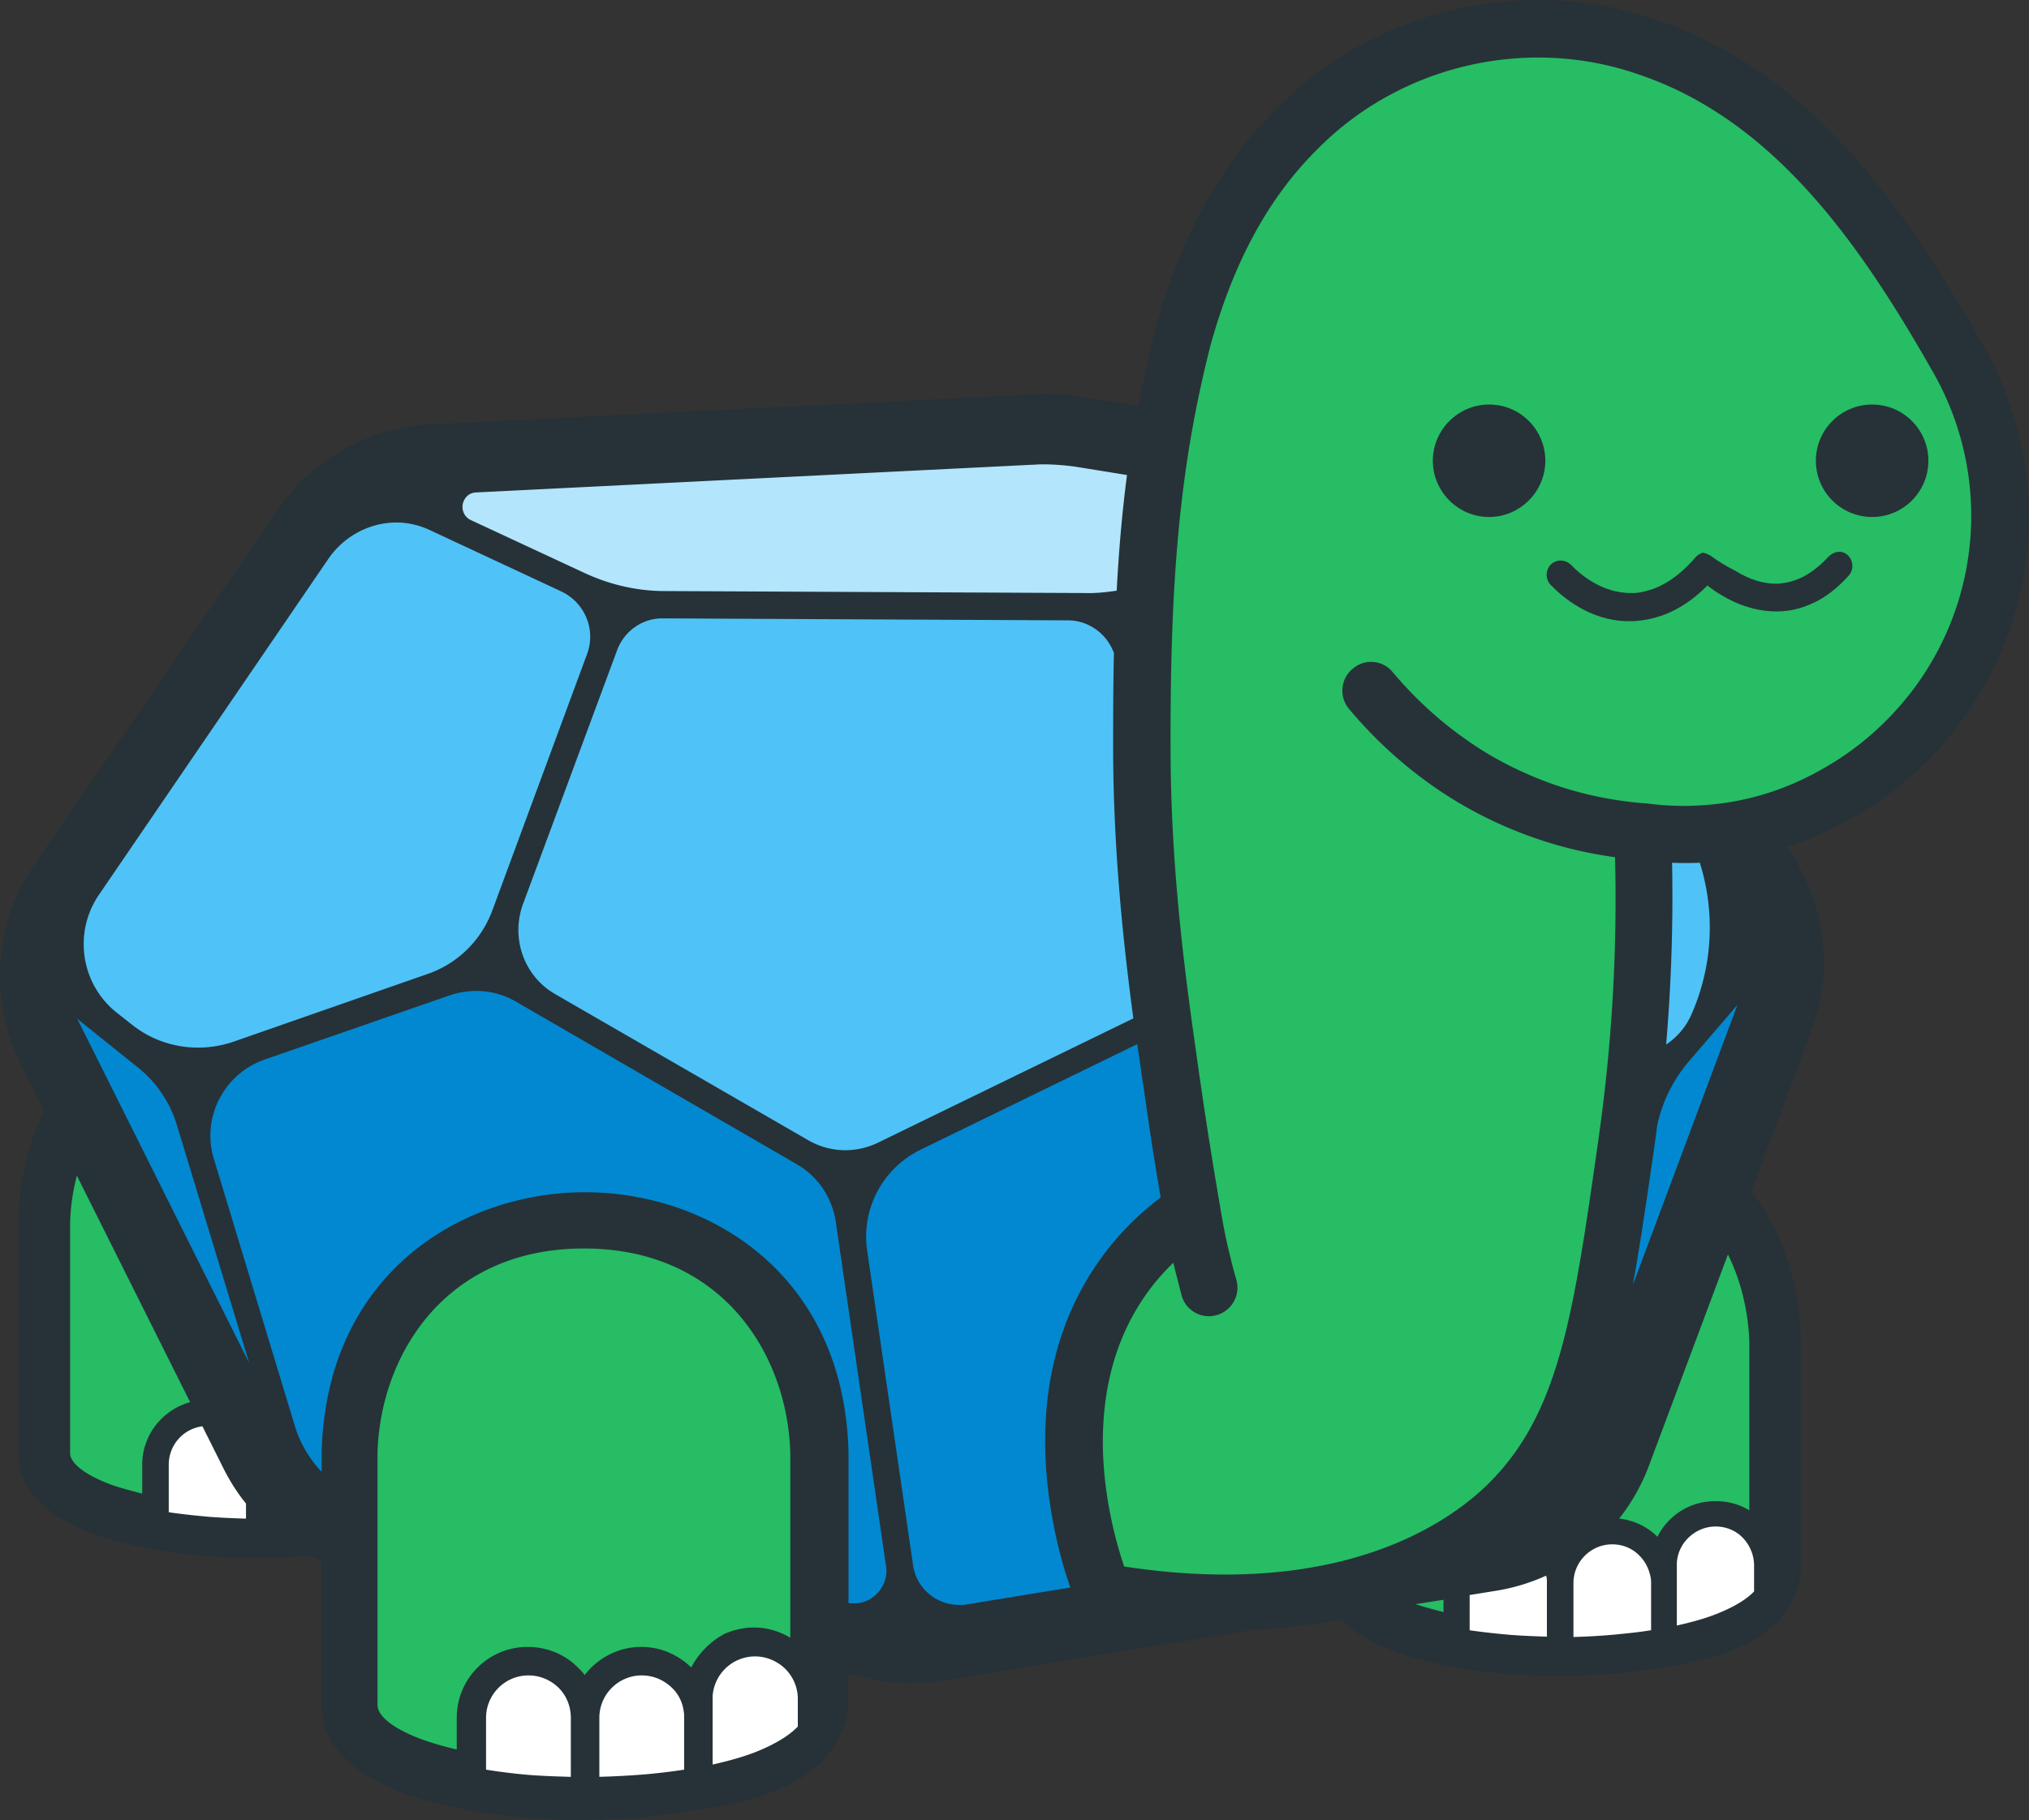 <svg xmlns="http://www.w3.org/2000/svg" xml:space="preserve" id="Layer_2_00000142882456163675612020000000559126567270551697_" x="0" y="0" viewBox="0 26.26 512.2 459.54"><rect x="0" y="26.26" width="512.2" height="459.54" fill="#333333" stroke="none"/><style>.st1{fill:#26bd65}.st5{fill:#263238}</style><g id="Layer_1-2"><path d="M148.3 460c0-7.5 6.1-13.7 13.7-13.7 3.7 0 7.1 1.4 9.7 4 2.1 2.1 3.4 4.7 3.9 7.6.1.6.2 1.3.2 2v15.6l-2.5.4c-3.3.5-6.8.9-10.3 1.2s-7.3.5-11.5.6l-3 .1V460zm-4.2 17.9h-.4c-3.6-.1-6.5-.2-9.2-.4h-.2c-4.1-.3-8.2-.8-12-1.4l-2.5-.4V460c0-7.5 6.1-13.7 13.7-13.7 3.7 0 7.1 1.4 9.7 4s4 6 4 9.6v17.9zm32.8-22.7c0-.6 0-1.4.1-2.1 1-6.6 6.8-11.6 13.5-11.6 3.6 0 7 1.4 9.6 4s4 6.1 4 9.7v8.3l-.8.9c-2.5 2.7-6.5 5.1-11.8 7.1-3.3 1.2-7 2.3-11.1 3.2l-3.6.8zm217.2-29.3c0-7 5.7-12.8 12.7-12.8 3.4 0 6.6 1.3 9 3.7 1.9 1.9 3.2 4.4 3.6 7.1.1.5.1 1.1.1 1.9v14.5l-2.5.4c-3.1.5-6.3.9-9.5 1.1q-4.8.45-10.5.6l-3 .1v-16.6zm-3.6 16.7h-.4c-3.1-.1-5.8-.2-8.4-.4h-.2c-3.8-.3-7.5-.7-11-1.3l-2.5-.4v-13.9l9.3-1.5c4.5-.7 8.9-2.1 13-4.2l1.5 3 1.5-.3c.2.8.2 1.6.2 2.4v16.6zm29.8-21c0-.6 0-1.1.1-1.8 1-6.3 6.4-10.9 12.6-10.9 3.4 0 6.6 1.3 9 3.7s3.8 5.6 3.8 9v7.7l-.8.9c-2.4 2.5-6.1 4.7-10.9 6.6q-4.35 1.65-10.2 3l-3.6.8zm-358.2-8.9h-.4c-3.2-.1-5.9-.2-8.4-.4h-.2c-3.7-.3-7.4-.7-11-1.3l-2.5-.4v-14.5c0-6.4 4.8-11.8 11.1-12.6l2.1-.3 6.2 12.5q2.25 4.5 5.4 8.4l.7.8v7.8z" style="fill:#fff"/><path d="m21.3 310 37.5 74.4c-2-1.1-4.2-1.7-6.6-1.7-7.4 0-13.4 6-13.4 13.4v11.1l-3.6-.8c-2.5-.6-4.9-1.2-7.1-2-5-1.7-13.4-5.5-13.4-11.1v-58.2c.3-9 2.6-17.6 6.6-25.1m410.3 20.9c-.1-.2-.3-.3-.5-.5l-25.9 63.7c-3.5 8.7-9.9 15.8-17.8 20.3 1 .6 2 1.3 2.8 2.1.4.4.8.9 1.2 1.4l2.4 3.2 2.4-3.2c2.6-3.4 6.5-5.3 10.7-5.3 3.5 0 6.9 1.4 9.4 3.9l2.9 2.9 1.8-3.7c2.3-4.5 7-7.5 12-7.5 2.4 0 4.8.7 6.9 1.9l4.5 2.7v-48c-.3-12.8-4.9-24.9-12.8-33.9m-242.8 25.3c-10-11.4-24.2-17.5-41.1-17.5s-31.1 6-41.1 17.5c-8.6 9.8-13.6 23-14 37v63.7c0 6 9.1 10 14.5 11.9 2.4.8 5 1.5 7.7 2.2l3.7.9V460c0-8.2 6.7-14.9 14.9-14.9 4 0 7.7 1.5 10.6 4.4.5.5.9 1 1.4 1.5l2.4 3.2 2.4-3.2c2.9-3.8 7.2-6 11.9-6 4 0 7.7 1.5 10.5 4.3l2.9 2.9 1.8-3.7c2.5-5.1 7.8-8.3 13.4-8.3 2.7 0 5.4.7 7.7 2.1l4.5 2.7v-52c-.5-13.9-5.5-27-14.1-36.8M494 116.4c-17.9-31.4-40.8-65.8-78.4-78.3-30.6-10.5-65.4-2.3-88.1 20.5-14.9 14.6-23.6 33.4-28.9 52.4-9.3 35.1-10.5 69.7-10.4 105.2.1 35 5.1 66 7.5 84 1.8 13.2 3.6 24.1 5 31.9-6.1 4.1-12.6 9.8-17.9 17.6-13.9 20.2-13 43.8-9.9 60 1.9 9.6 4.5 16.6 5.3 18.7 8.8 1.5 37.8 6 65.9-1.9 2.4 3.8 8.4 6.5 12.4 7.8 2.2.7 4.6 1.4 7.1 2l3.7.9V426c0-2.1.5-4 1.3-5.8l-13.5 2.5c9.6-3.9 18.7-9.6 26.5-17.7 18.6-19.3 22.3-44.6 28.9-90.6 4.5-32 4.8-59 4.1-78.1 16.7 2.2 34.2-.8 49.8-10.1 9.5-5.5 17.4-12.5 23.7-20.7 19.2-25 22.7-60.1 5.9-89.1" class="st1"/><path d="M405.6 346.9c-1.4 7.8-2.8 14.8-4.5 21.2z" class="st1"/><path d="M167.8 178.6c-7.5 0-14.7-1.7-21.4-4.8l-28.8-13.4c-2.9-1.4-4.3-4.2-3.7-7.3s3-5.2 6.2-5.4l140.5-7c.7 0 1.5-.1 2.3-.1h.3c2.9 0 5.8.2 8.7.7l15.9 2.5-.4 2.9c-1.2 9.3-2.1 19-2.6 29l-.1 2.4-2.3.4c-2.7.4-5.5.7-8.3.7z" style="fill:#b3e5fc"/><path d="M417.6 289.7c1.3-15.1 1.8-30.5 1.5-45.5l-.1-3.2 3.1.1h2.8c1.3 0 2.6 0 4-.1l2.3-.1.7 2.2c4.2 13.4 3.4 27.8-2.3 40.6-1.6 3.5-4.1 6.5-7.3 8.7l-5.1 3.4zm-204.1 29.9c3.3 0 6.5-.8 9.5-2.2l66.4-32.3-.3-2.1c-2.3-17.4-5-40.8-5.1-66.9 0-7.3 0-16 .2-25.1v-.7l-.7-1.5c-2.5-5.5-7.9-9-13.9-9l-102.3-.5c-6.4 0-12.1 4-14.3 10l-23.8 64.2c-3.7 9.9.3 21 9.5 26.3l63.9 36.9c3.4 1.9 7.1 2.9 10.9 2.9M50 293.9c3.4 0 6.7-.6 9.8-1.7l49-17.1c8.5-3 15.1-9.5 18.3-17.9l23.9-64.7c2.8-7.5-.7-16.1-8-19.5l-33.2-15.5c-3.1-1.5-6.4-2.2-9.9-2.2h-.4c-7.6.1-14.7 4.1-19.1 10.6l-57.9 84.8c-7.3 10.7-5.1 25.5 5 33.6l3.8 3c5.2 4.2 11.9 6.6 18.7 6.6" style="fill:#4fc3f7"/><path d="M242 434.6c-7.2 0-13.4-5.4-14.5-12.5l-11.6-79.6c-1.7-11.8 4.3-23.2 15-28.5l58.5-28.4 1.6 11.1.6 4c1.3 9.4 2.7 18.7 4.3 27.6l.3 1.8-1.4 1.1c-6 4.6-11.2 10-15.4 16-14.7 21.4-13.8 46.2-10.5 63.2 1.3 6.8 3 12.4 4.2 15.8l1.1 3.3-29.8 4.9c-.9.1-1.6.1-2.4.2m-26.3-.5c-.7 0-1.4-.1-2-.2l-2.5-.4V393c-.8-30.2-21-62.7-63.5-62.7-29.8 0-62.4 19.6-63.5 62.8v12.3l-5.1-5.4c-3.5-3.6-6.1-8.1-7.5-12.9l-20.4-67.3c-3.6-12 2.8-24.6 14.6-28.8l46.7-16.2c2.5-.9 5-1.3 7.7-1.3 4.1 0 8.1 1.1 11.6 3.1l70.8 41c6.2 3.6 10.3 9.7 11.4 16.8l12.7 87c.5 3.3-.4 6.4-2.6 8.9-2.1 2.3-5.2 3.7-8.4 3.8M16.8 284.9l4.5-3.7 15.2 12.2c5.2 4.2 9.1 9.8 11 16.2l18.2 59.9-5.5 2.2zm392.5 65.3c1.9-10.3 3.5-21.7 5.4-35v-.3l.6-4.5v-.1l.2-.7c1.3-6.3 4.3-12.3 8.5-17.2l12.3-14.3 5 3-26.3 70.7z" style="fill:#0288d1"/><path d="M375.9 128.4c-7.8 0-14.2 6.4-14.2 14.2s6.4 14.2 14.2 14.2 14.2-6.4 14.2-14.2-6.3-14.2-14.2-14.2" class="st5"/><circle cx="472.6" cy="142.6" r="14.2" class="st5"/><path d="M461.6 166.8c-2.1 2.3-4.3 4-6.6 5.2-1.7.8-3.3 1.3-4.9 1.5-.2 0-.5.1-.7.1-4.2.3-8.1-1.2-11.3-3.2-2.4-1.2-4.5-2.5-6.1-3.7q-.9-.6-2.1-.9c-.7.2-1.4.6-1.9 1.2-2.3 2.7-6.7 7.1-12.5 8.5-1.1.3-2.1.5-3.3.5-.8 0-1.6 0-2.3-.1-6.1-.6-10.9-4.5-13.3-7-1.4-1.4-3.7-1.5-5.1-.1s-1.4 3.7-.1 5.1c3.3 3.4 9.9 8.8 18.8 9.2h2.3c1.1-.1 2.2-.2 3.2-.4 6.7-1.2 11.9-5.1 15.3-8.6 6.1 4.7 12.6 6.9 18.9 6.5 1-.1 2-.2 2.9-.4 1.8-.4 3.5-1 5.2-1.8 3.1-1.5 6-3.8 8.7-6.8 1.3-1.5 1.2-3.7-.2-5.1s-3.5-1.1-4.9.3" class="st5"/><path d="M500.3 112.8c-19.8-34.7-43.5-68.6-82.3-81.6-33.2-11.4-70.7-2.7-95.4 22.1-14.2 13.9-24.3 32.1-30.8 55.7-1.7 6.6-3.2 13.1-4.4 19.7l-15.1-2.4q-4.05-.6-8.1-.6c-.7 0-1.4 0-2.1.1l-153.6 7.6c-15.3.8-29.7 8.8-38.3 21.5L8.6 244.7c-10.1 14.8-11.4 33.9-3.4 50l6 12c-3.9 7.8-6.3 17.2-6.6 28.2v58.4c0 6.3 3.5 14.9 20.3 20.7 11.5 3.8 24.8 5.6 39.7 5.6 4.5 0 9.1-.2 13.8-.5.9.5 1.8.9 2.8 1.3v36.5c0 6.9 3.9 16.3 22.3 22.7 12.6 4.1 27.1 6.2 43.4 6.2 5.4 0 10.9-.2 16.6-.7.1 0 .3 0 .5-.1 1.6-.2 3.3-.5 5.1-.7 16.4-2.2 41.3-5.4 45-26.2.1-.4.1-.9.1-1.3V449l5.9 1.2c3.4.7 6.9 1.1 10.4 1 2.5 0 5.1-.2 7.6-.6l79-12.9c6.9-.3 14.1-1.1 21.3-2.6 3.1 3.1 7.8 6.1 15 8.6 11.5 3.8 24.8 5.7 39.7 5.7 4.9 0 9.9-.2 15.1-.6h.4c1.5-.2 3-.4 4.7-.6 15-2 37.7-5 41.2-23.9.1-.4.1-.8.1-1.2v-58.4c-.4-15.7-5.2-28.2-12.5-37.6l15.2-40.7c5.7-15.2 3.5-32.2-5.7-45.5l-.5-.8c5.9-1.9 11.6-4.4 17.1-7.7 10.1-5.8 18.7-13.4 25.8-22.5 12.1-15.7 18.2-34.5 18.2-53.4-.2-15-4.1-30.1-11.9-43.7M281 216.1c.1 25.8 2.7 49.3 5.1 67.3l-64.5 31.4c-5.6 2.7-12.1 2.5-17.5-.6l-63.9-36.9c-7.9-4.5-11.3-14.1-8.2-22.7l23.8-64.2c1.8-4.8 6.4-8.1 11.6-8l102.2.5c4.8 0 9.2 2.9 11.2 7.3l.4.9c-.2 8.5-.2 16.9-.2 25m-164.2-62.5c.3-1.4 1.3-2.9 3.4-3l140.5-7c.7 0 1.5-.1 2.2-.1 2.9 0 5.7.2 8.6.6l13 2.1c-1.3 9.9-2.1 19.7-2.6 29.2-2.7.4-5.4.7-8.1.6l-106-.5c-7 0-13.8-1.6-20.1-4.5l-28.8-13.4c-1.9-.9-2.3-2.7-2.1-4m-91.9 98.7 57.9-84.8c3.8-5.6 10-9.1 16.7-9.3 3.1-.1 6.2.6 9 1.9l33.2 15.5c5.9 2.8 8.8 9.6 6.5 15.8l-23.9 64.7c-2.8 7.6-8.8 13.5-16.4 16.1l-49 17.1c-8.8 3-18.5 1.4-25.7-4.4l-3.8-3c-9-7.2-10.9-20.1-4.5-29.6m11 143.8v7.3c-2.3-.6-4.6-1.2-6.8-1.9-7-2.4-11.4-5.6-11.4-8.3V335c.1-4 .7-8 1.7-11.9L48 380.3c-6.9 1.9-12.1 8.2-12.1 15.8m26.2 13.6h-.4c-3-.1-5.6-.2-8.2-.4h-.1q-5.55-.45-10.8-1.2v-12c0-5 3.7-9.1 8.5-9.7l5.3 10.6c1.6 3.2 3.5 6.2 5.7 8.9zM19.5 283.5l15.2 12.2c4.8 3.8 8.3 9 10 14.8l18.2 59.9zm124.6 191.4h-.5c-3.2-.1-6.2-.2-9-.4h-.1c-4-.3-8-.8-11.8-1.4V460c0-5.9 4.8-10.7 10.7-10.7 2.9 0 5.5 1.1 7.6 3.1 2 2 3.1 4.7 3.1 7.6zm28.6-1.8c-3.3.5-6.6.9-10.1 1.2-3.7.3-7.4.5-11.3.6V460c0-5.9 4.8-10.7 10.7-10.7 2.9 0 5.5 1.1 7.6 3.1 1.7 1.6 2.7 3.7 3 6 .1.5.1 1 .1 1.6zm1.8-25.8c-3.4-3.3-7.8-5.2-12.6-5.2-5.8 0-11 2.8-14.3 7.1-.5-.7-1.1-1.3-1.7-1.9-3.4-3.4-7.9-5.2-12.7-5.2-9.9 0-17.9 8-17.9 17.9v8q-3.9-.9-7.5-2.1c-7.7-2.6-12.5-6.1-12.5-9.1v-63.7c.7-24.8 17.2-51.6 52.1-51.6s51.4 26.7 52.1 51.6v46.7c-2.8-1.7-5.9-2.6-9.2-2.6-2.6 0-5.1.6-7.4 1.6-3.4 1.8-6.5 4.8-8.4 8.5m26.8 15c-2.2 2.3-5.9 4.5-10.7 6.4-3.1 1.2-6.7 2.2-10.7 3.1v-16.6c0-.5 0-1.1.1-1.6.8-5.2 5.3-9.1 10.6-9.1 2.8 0 5.5 1.1 7.6 3.1 2 2 3.2 4.7 3.2 7.6v7.1zm20.5-34.1c-1.5 1.8-3.8 2.9-6.1 2.9-.5 0-1 0-1.5-.1v-38c-1.1-45.1-35.3-65.7-66.5-65.7S82.3 347.9 81.2 393v4.9c-3.1-3.3-5.5-7.3-6.8-11.7L54 318.9c-3.2-10.4 2.5-21.5 12.8-25.1l46.7-16.2c5.6-1.9 11.7-1.4 16.8 1.6l70.8 41c5.4 3.1 9 8.5 9.9 14.7l12.7 87c.3 2.2-.4 4.5-1.9 6.3m44.1-17.3c1.3 6.9 3 12.5 4.3 16.2l-26.3 4.3c-.6.1-1.2.1-1.8.1-5.8 0-10.8-4.3-11.6-10L218.9 342c-1.5-10.5 3.9-20.7 13.4-25.4l54.8-26.7c.2 1.7.5 3.3.7 4.8.3 2.2.6 4.3.9 6.2 1.3 9.2 2.7 18.5 4.3 27.7-6.3 4.8-11.7 10.4-16 16.7-15.4 22.3-14.5 48-11.1 65.6m98.5 22.4c-2.4-.6-4.6-1.2-6.8-1.9-.1 0-.1 0-.2-.1l7-1.1zm26.1-7.4v13.6h-.4c-2.9-.1-5.6-.2-8.2-.4h-.1q-5.55-.45-10.8-1.2V429l6.8-1.1c4.9-.8 9.5-2.3 13.8-4.4-.4.2-.8.4-1.3.6.2.6.2 1.2.2 1.8m26.2 12c-3 .5-6.1.8-9.2 1.1-3.3.3-6.8.5-10.3.6V426c0-5.4 4.4-9.8 9.8-9.8 2.6 0 5.1 1 6.9 2.9 1.5 1.5 2.4 3.4 2.8 5.5.1.5.1 1 .1 1.5v11.8zm1.7-23.6c-2.6-2.6-6-4.2-9.7-4.6-.1.1-.1.2-.2.3 3.2-4 5.8-8.5 7.7-13.5l20-53.5c3.4 6.9 5.1 14.5 5.4 21.9v42.7c-2.5-1.5-5.4-2.3-8.4-2.3-6.5-.1-12.1 3.6-14.8 9m3.7-170.2c2.3.1 4.7.1 7 0 4 12.7 3.2 26.4-2.2 38.5-1.4 3.1-3.6 5.6-6.3 7.4 1.3-15.3 1.8-30.7 1.5-45.9m4.2 50.2 12.3-14.3-26.4 70.7c1.9-10.5 3.6-22.2 5.5-35.4l.6-4.5.1-.6c1.3-5.9 4-11.3 7.9-15.9m16.5 127.3v6.5c-2 2.1-5.4 4.1-9.8 5.8-2.8 1.1-6.1 2-9.7 2.8v-15.2c0-.5 0-1 .1-1.5.7-4.7 4.9-8.3 9.7-8.3 2.6 0 5.1 1 6.9 2.9s2.8 4.4 2.8 7m39.6-220.5c-5.9 7.6-13.1 14-21.6 18.9-7.5 4.4-15.6 7.4-24.1 8.8-6.9 1.1-14 1.3-21.1.3h-.4c-10.2-.8-20.1-3.2-29.4-7.3-5.8-2.5-11.3-5.6-16.4-9.3-6.6-4.7-12.6-10.3-17.8-16.5-2.5-3.1-7.1-3.5-10.1-.9-3.1 2.5-3.5 7.1-1 10.1 6 7.2 12.9 13.6 20.6 19.1 5.9 4.2 12.3 7.8 19 10.7 8.8 3.8 18 6.4 27.6 7.7.6 23.5-.8 47.3-4.1 70.6-6.3 44.4-9.8 68.9-26.9 86.6-9.2 9.6-36.6 30.5-92.9 21.9-1.1-3.2-2.5-7.9-3.6-13.6-2.9-14.9-3.7-36.5 8.7-54.5 2.1-3.1 4.6-6 7.3-8.6.2.8.4 1.7.6 2.5.5 1.9 1 3.9 1.5 5.8.9 3.2 3.8 5.2 6.9 5.2.7 0 1.3-.1 2-.3 3.8-1.1 6-5.1 4.9-8.9-.5-1.8-1-3.5-1.4-5.3-1.1-4.3-2-8.8-2.7-13.2-1.8-10.5-3.5-21.1-5-31.6-.3-1.9-.6-4.1-.9-6.3-2.6-18.3-6.5-46-6.6-76.7-.1-29.8.9-55.9 5.4-81.2 1.3-7.4 2.9-14.7 4.8-22.1 5.9-21 14.7-37.1 27.1-49.3 20.9-21 52.6-28.4 80.7-18.7 34.3 11.5 56.1 42.9 74.4 75.1a73.01 73.01 0 0 1-5.5 81" class="st5"/></g></svg>